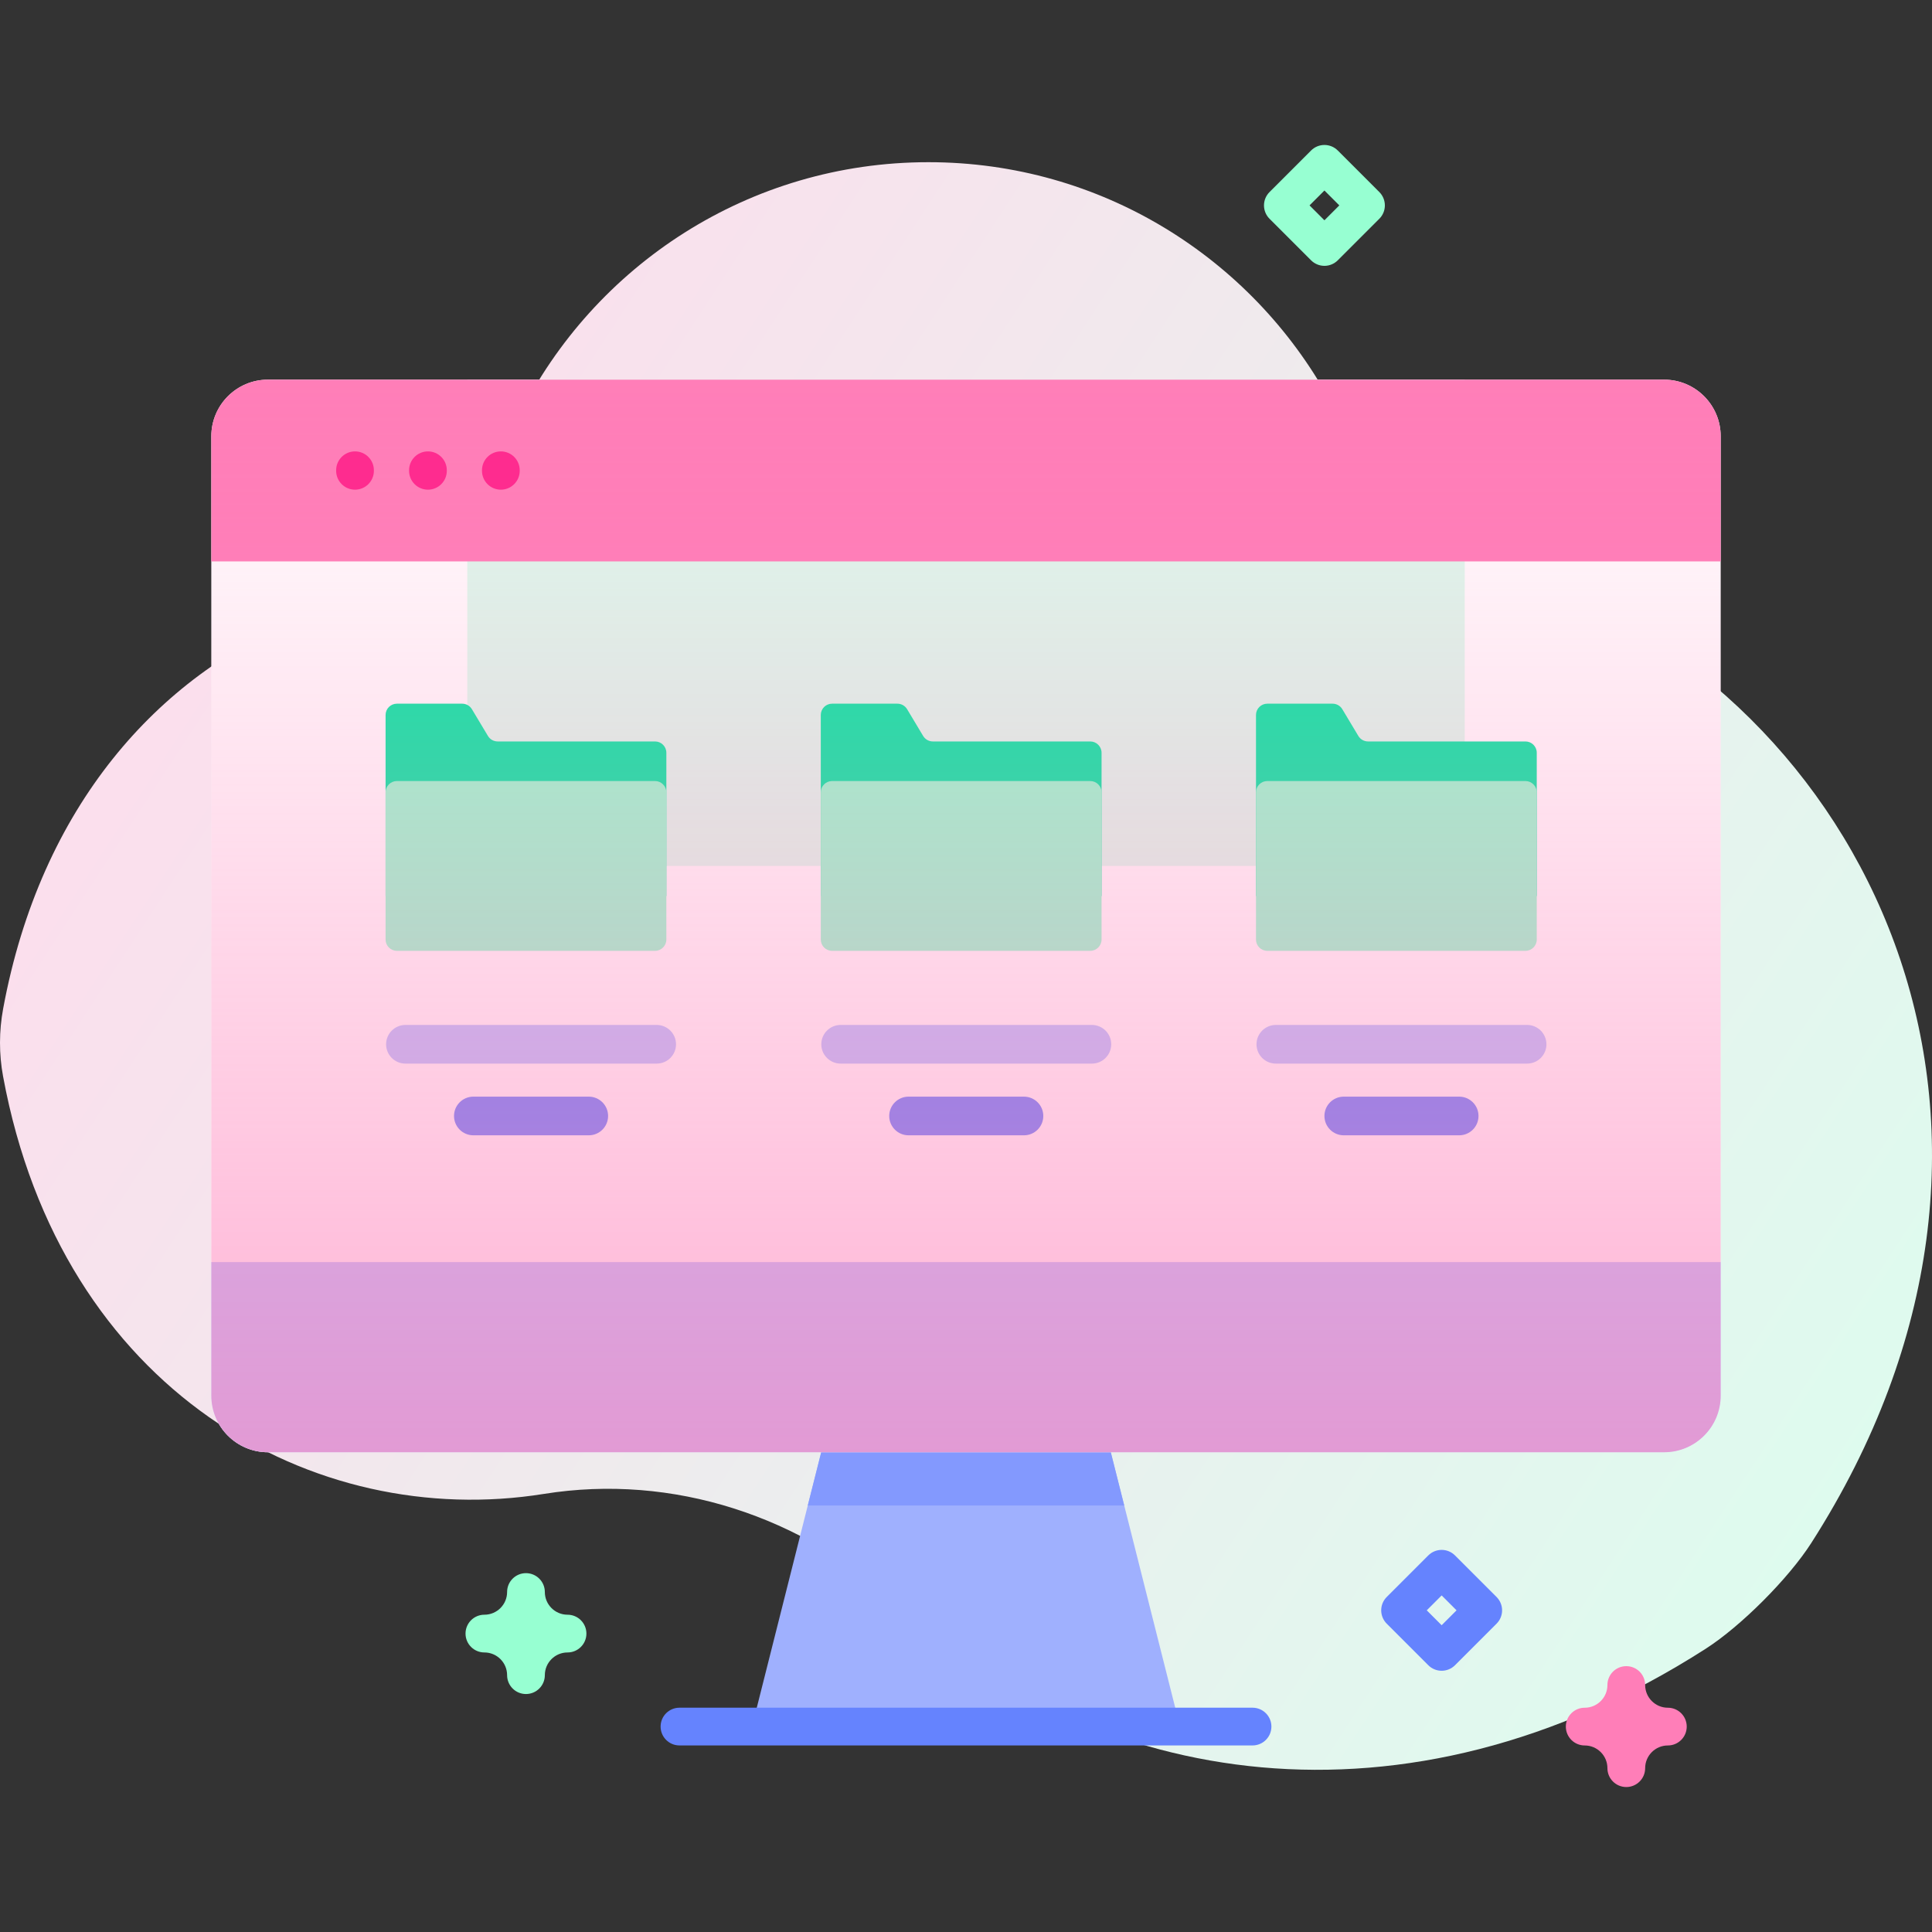 <svg id="Capa_1" enable-background="new 0 0 512 512" height="512" viewBox="0 0 512 512" width="512" xmlns="http://www.w3.org/2000/svg" xmlns:xlink="http://www.w3.org/1999/xlink"><rect x="0" y="0" width="512" height="512" fill="#333333" stroke="none"/><linearGradient id="SVGID_1_" gradientUnits="userSpaceOnUse" x1="13.415" x2="509.034" y1="107.795" y2="431.665"><stop offset="0" stop-color="#ffdbed"/><stop offset="1" stop-color="#dcfdee"/></linearGradient><linearGradient id="SVGID_2_" gradientUnits="userSpaceOnUse" x1="256.001" x2="256.001" y1="100.612" y2="384.861"><stop offset=".003" stop-color="#ff7eb8" stop-opacity="0"/><stop offset="1" stop-color="#ff7eb8" stop-opacity=".6"/></linearGradient><g><g><g><path d="m408.229 154.261c-23.697-9.236-43.717-26.089-55.961-48.381-20.59-37.487-60.43-62.898-106.221-62.898-47.53 0-88.646 27.377-108.477 67.219-12.146 24.401-32.814 43.56-58.09 53.761-37.349 15.074-68.703 49.524-78.653 103.382-1.092 5.91-1.108 11.986-.016 17.896 15.448 83.572 82.399 120.435 143.334 110.66 34.126-5.474 68.672 5.909 93.967 29.462 51.434 47.892 133.884 62.907 213.923 11.57 9.377-6.014 21.957-18.634 27.966-28.015 68.966-107.67 17.879-219.713-71.772-254.656z" fill="url(#SVGID_1_)"/><path d="m312.711 457.565h-113.421l14.782-58.602 7.9-31.302h68.057l7.9 31.302z" fill="#9fb0fe"/><path d="m297.929 398.963h-83.857l7.9-31.302h68.057z" fill="#8399fe"/><path d="m456.001 115.612v254.25c0 8.28-6.72 15-15 15h-370c-8.28 0-15-6.72-15-15v-254.25c0-8.28 6.72-15 15-15h370c8.28 0 15 6.72 15 15z" fill="#fff"/><path d="m123.831 100.612h264.34v128.871h-264.34z" fill="#dcfdee"/><path d="m456.001 148.784v-33.171c0-8.284-6.716-15-15-15h-370c-8.284 0-15 6.716-15 15v33.171z" fill="#ff7eb8"/><path d="m56.001 334.469v35.39c0 8.284 6.716 15 15 15h370c8.284 0 15-6.716 15-15v-35.39z" fill="#b7c5ff"/><path d="m129.31 195.035-4.253-7.094c-.542-.904-1.519-1.458-2.573-1.458h-17.301c-1.657 0-3 1.343-3 3v48h74.407v-37.991c0-1.657-1.343-3-3-3h-41.707c-1.054 0-2.031-.553-2.573-1.457z" fill="#01eca5"/><path d="m173.59 251.983h-68.407c-1.657 0-3-1.343-3-3v-39c0-1.657 1.343-3 3-3h68.407c1.657 0 3 1.343 3 3v39c0 1.657-1.343 3-3 3z" fill="#97ffd2"/><path d="m174.029 281.868h-66.586c-2.829 0-5.123-2.294-5.123-5.123s2.293-5.123 5.123-5.123h66.586c2.829 0 5.123 2.294 5.123 5.123s-2.293 5.123-5.123 5.123z" fill="#b7c5ff"/><path d="m156.029 300.868h-30.586c-2.829 0-5.123-2.294-5.123-5.123s2.293-5.123 5.123-5.123h30.586c2.829 0 5.123 2.294 5.123 5.123s-2.293 5.123-5.123 5.123z" fill="#6583fe"/><path d="m244.643 195.035-4.253-7.094c-.542-.904-1.519-1.458-2.573-1.458h-17.301c-1.657 0-3 1.343-3 3v48h74.407v-37.991c0-1.657-1.343-3-3-3h-41.707c-1.054 0-2.031-.553-2.573-1.457z" fill="#01eca5"/><path d="m288.924 251.983h-68.407c-1.657 0-3-1.343-3-3v-39c0-1.657 1.343-3 3-3h68.407c1.657 0 3 1.343 3 3v39c0 1.657-1.343 3-3 3z" fill="#97ffd2"/><path d="m289.362 281.868h-66.586c-2.829 0-5.123-2.294-5.123-5.123s2.293-5.123 5.123-5.123h66.586c2.829 0 5.123 2.294 5.123 5.123s-2.293 5.123-5.123 5.123z" fill="#b7c5ff"/><path d="m271.362 300.868h-30.586c-2.829 0-5.123-2.294-5.123-5.123s2.293-5.123 5.123-5.123h30.586c2.829 0 5.123 2.294 5.123 5.123s-2.293 5.123-5.123 5.123z" fill="#6583fe"/><path d="m359.977 195.035-4.253-7.094c-.542-.904-1.519-1.458-2.573-1.458h-17.301c-1.657 0-3 1.343-3 3v48h74.407v-37.991c0-1.657-1.343-3-3-3h-41.707c-1.055 0-2.031-.553-2.573-1.457z" fill="#01eca5"/><path d="m404.257 251.983h-68.407c-1.657 0-3-1.343-3-3v-39c0-1.657 1.343-3 3-3h68.407c1.657 0 3 1.343 3 3v39c0 1.657-1.343 3-3 3z" fill="#97ffd2"/><path d="m404.696 281.868h-66.586c-2.829 0-5.123-2.294-5.123-5.123s2.293-5.123 5.123-5.123h66.586c2.829 0 5.123 2.294 5.123 5.123s-2.294 5.123-5.123 5.123z" fill="#b7c5ff"/><path d="m386.696 300.868h-30.586c-2.829 0-5.123-2.294-5.123-5.123s2.293-5.123 5.123-5.123h30.586c2.829 0 5.123 2.294 5.123 5.123s-2.294 5.123-5.123 5.123z" fill="#6583fe"/><path d="m456.001 115.612v254.25c0 8.28-6.72 15-15 15h-370c-8.28 0-15-6.72-15-15v-254.25c0-8.28 6.72-15 15-15h370c8.28 0 15 6.72 15 15z" fill="url(#SVGID_2_)"/></g><g><path d="m382.051 442.771c-1.326 0-2.598-.527-3.535-1.464l-11.018-11.018c-1.953-1.953-1.953-5.119 0-7.071l11.018-11.018c.938-.938 2.209-1.464 3.535-1.464s2.598.527 3.535 1.464l11.019 11.018c.938.938 1.465 2.209 1.465 3.536s-.526 2.598-1.465 3.536l-11.019 11.018c-.938.936-2.209 1.463-3.535 1.463zm-3.946-16.018 3.946 3.947 3.947-3.947-3.947-3.947z" fill="#6583fe"/><path d="m139.387 448.935c-2.761 0-5-2.239-5-5 0-3.318-2.7-6.018-6.018-6.018-2.761 0-5-2.239-5-5s2.239-5 5-5c3.318 0 6.018-2.7 6.018-6.018 0-2.761 2.239-5 5-5s5 2.239 5 5c0 3.318 2.7 6.018 6.018 6.018 2.761 0 5 2.239 5 5s-2.239 5-5 5c-3.318 0-6.018 2.7-6.018 6.018 0 2.762-2.239 5-5 5z" fill="#97ffd2"/><path d="m430.983 473.583c-2.762 0-5-2.239-5-5 0-3.318-2.7-6.018-6.019-6.018-2.762 0-5-2.239-5-5s2.238-5 5-5c3.318 0 6.019-2.7 6.019-6.018 0-2.761 2.238-5 5-5s5 2.239 5 5c0 3.318 2.699 6.018 6.018 6.018 2.762 0 5 2.239 5 5s-2.238 5-5 5c-3.318 0-6.018 2.7-6.018 6.018 0 2.761-2.238 5-5 5z" fill="#ff7eb8"/><path d="m350.987 70.452c-1.326 0-2.598-.527-3.535-1.464l-11.018-11.018c-1.953-1.953-1.953-5.119 0-7.071l11.018-11.018c1.951-1.952 5.119-1.952 7.07 0l11.018 11.018c1.953 1.953 1.953 5.119 0 7.071l-11.018 11.018c-.937.937-2.208 1.464-3.535 1.464zm-3.946-16.019 3.946 3.947 3.946-3.947-3.946-3.946z" fill="#97ffd2"/></g></g><g><g fill="#fe2c8f"><path d="m94.083 119.625c-2.761 0-5 2.239-5 5v.145c0 2.761 2.239 5 5 5s5-2.239 5-5v-.145c0-2.761-2.239-5-5-5z"/><path d="m113.408 119.625c-2.761 0-5 2.239-5 5v.145c0 2.761 2.239 5 5 5s5-2.239 5-5v-.145c0-2.761-2.239-5-5-5z"/><path d="m132.732 119.625c-2.761 0-5 2.239-5 5v.145c0 2.761 2.239 5 5 5s5-2.239 5-5v-.145c0-2.761-2.238-5-5-5z"/></g><path d="m331.935 452.559h-151.868c-2.761 0-5 2.239-5 5s2.239 5 5 5h151.868c2.762 0 5-2.239 5-5s-2.238-5-5-5z" fill="#6583fe"/></g></g></svg>
